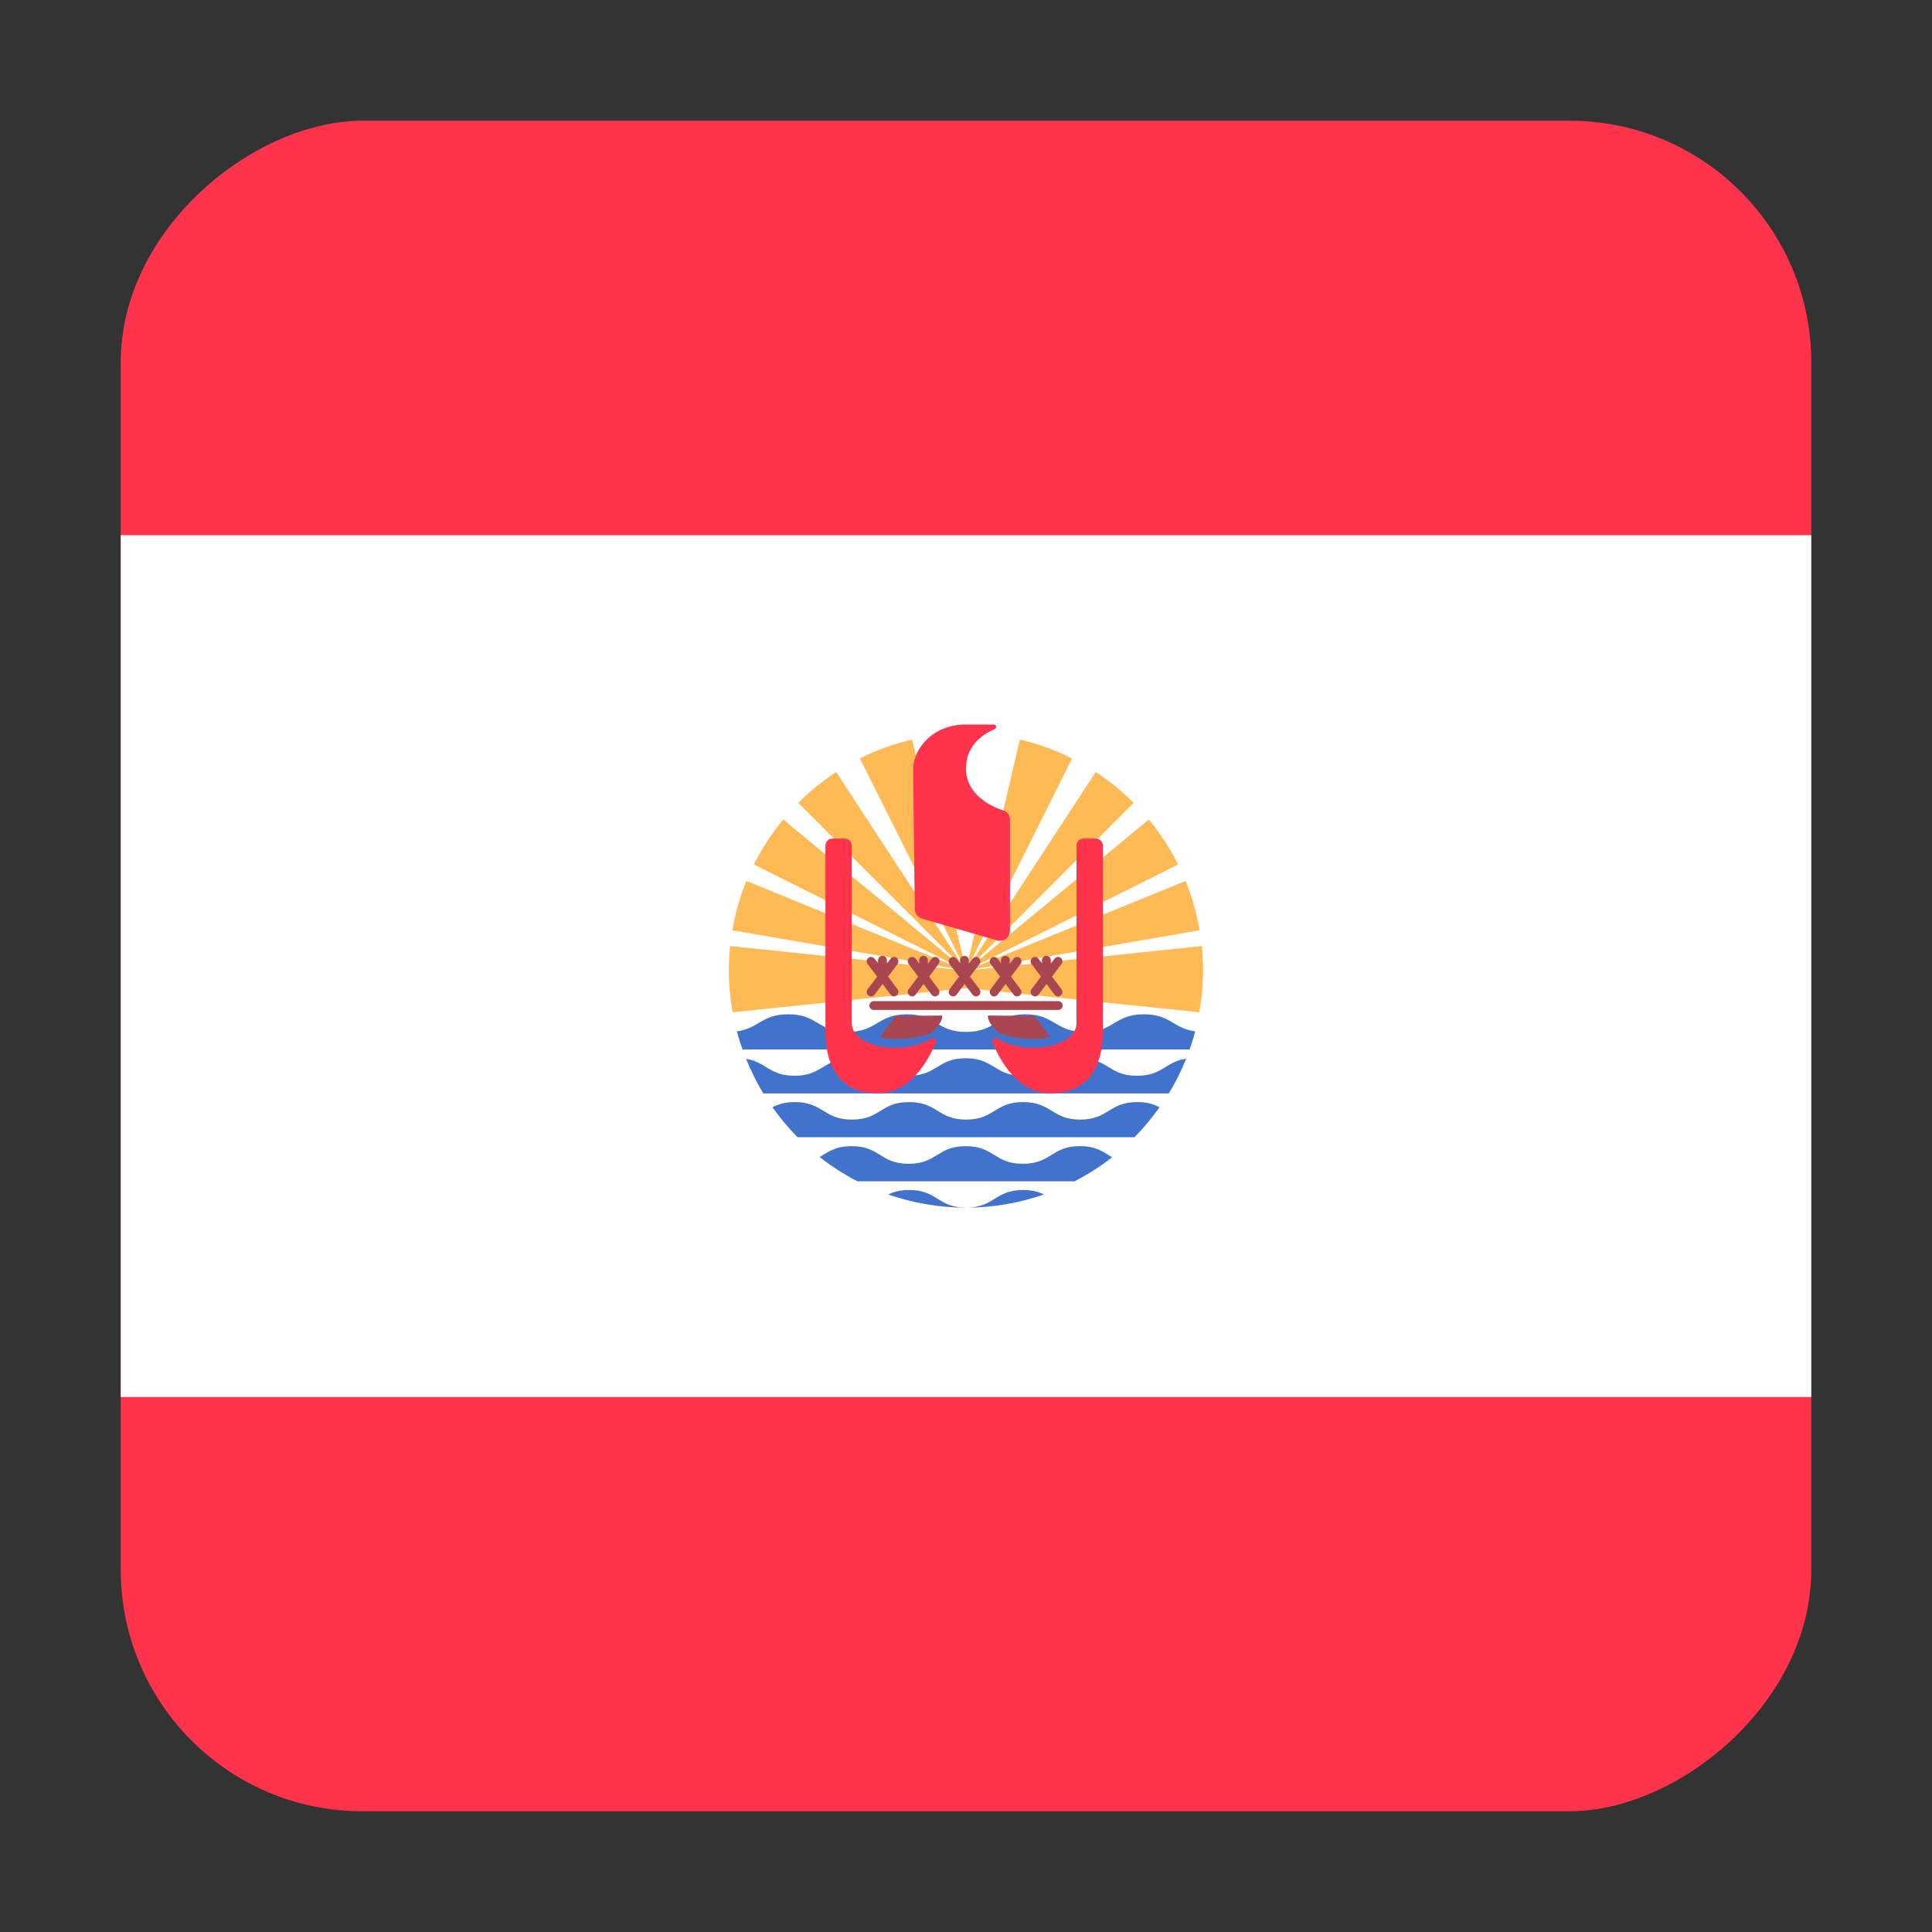 <svg width="16" height="16" viewBox="0 0 16 16" fill="none" xmlns="http://www.w3.org/2000/svg">
<rect x="0" y="0" width="16" height="16" fill="#333333" stroke="none"/>
<g clip-path="url(#clip0_5367_190049)">
<rect x="1" y="15" width="14" height="14" rx="2" transform="rotate(-90 1 15)" fill="#FF334B"/>
<path d="M15 4.432H1V11.569H15V4.432Z" fill="white"/>
<path d="M9.818 7.296L8.067 8.011C8.067 8.009 8.066 8.008 8.065 8.006L9.756 7.159C9.689 7.026 9.608 6.901 9.514 6.787L8.056 7.992C8.054 7.991 8.053 7.988 8.052 7.987L9.388 6.649C9.293 6.553 9.188 6.468 9.074 6.394L8.04 7.978C8.037 7.976 8.035 7.974 8.033 7.973L8.878 6.281C8.742 6.213 8.597 6.16 8.446 6.125L8.016 7.968C8.011 7.966 8.006 7.964 8 7.964C7.994 7.964 7.989 7.966 7.983 7.968L7.554 6.125C7.402 6.16 7.257 6.213 7.122 6.281L7.967 7.973C7.964 7.974 7.962 7.976 7.96 7.978L6.925 6.394C6.812 6.468 6.707 6.553 6.611 6.649L7.948 7.987C7.946 7.988 7.945 7.991 7.944 7.992L6.486 6.787C6.392 6.901 6.31 7.026 6.243 7.159L7.935 8.006C7.934 8.008 7.933 8.009 7.932 8.011L6.181 7.296C6.128 7.426 6.089 7.562 6.065 7.704L7.929 8.026C7.929 8.028 7.928 8.03 7.928 8.031L6.046 7.835C6.04 7.902 6.036 7.969 6.036 8.037C6.036 8.155 6.047 8.27 6.067 8.383L8 8.183L9.932 8.383C9.952 8.27 9.963 8.155 9.963 8.037C9.963 7.969 9.96 7.902 9.953 7.835L8.071 8.031C8.071 8.03 8.07 8.028 8.07 8.026L9.935 7.704C9.91 7.562 9.871 7.426 9.818 7.296Z" fill="#FFB955"/>
<path d="M6.103 8.541C6.116 8.592 6.132 8.642 6.149 8.691H9.852C9.869 8.642 9.885 8.592 9.898 8.541C9.717 8.518 9.694 8.4 9.473 8.4C9.228 8.4 9.228 8.546 8.983 8.546C8.737 8.546 8.737 8.4 8.492 8.4C8.246 8.4 8.246 8.546 8.001 8.546C7.756 8.546 7.756 8.4 7.51 8.4C7.265 8.4 7.265 8.546 7.019 8.546C6.774 8.546 6.774 8.4 6.528 8.4C6.307 8.4 6.284 8.518 6.103 8.541Z" fill="#4173CD"/>
<path d="M9.416 8.909C9.179 8.909 9.179 8.764 8.943 8.764C8.707 8.764 8.707 8.909 8.471 8.909C8.234 8.909 8.234 8.764 7.998 8.764C7.762 8.764 7.762 8.909 7.525 8.909C7.289 8.909 7.289 8.764 7.053 8.764C6.817 8.764 6.817 8.909 6.58 8.909C6.37 8.909 6.346 8.795 6.179 8.769C6.219 8.868 6.266 8.964 6.321 9.055H9.415H9.416H9.68C9.735 8.964 9.783 8.868 9.823 8.768C9.65 8.793 9.628 8.909 9.416 8.909Z" fill="#4173CD"/>
<path d="M9.603 9.17C9.557 9.146 9.503 9.127 9.419 9.127C9.182 9.127 9.182 9.272 8.946 9.272C8.71 9.272 8.71 9.127 8.473 9.127C8.237 9.127 8.237 9.272 8.001 9.272C7.765 9.272 7.765 9.127 7.528 9.127C7.292 9.127 7.292 9.272 7.056 9.272C6.819 9.272 6.819 9.127 6.582 9.127C6.498 9.127 6.443 9.146 6.397 9.17C6.46 9.258 6.529 9.341 6.605 9.418H9.395C9.471 9.341 9.54 9.258 9.603 9.17Z" fill="#4173CD"/>
<path d="M9.21 9.584C9.139 9.542 9.082 9.492 8.943 9.492C8.707 9.492 8.707 9.638 8.47 9.638C8.234 9.638 8.234 9.492 7.998 9.492C7.761 9.492 7.761 9.638 7.525 9.638C7.289 9.638 7.289 9.492 7.053 9.492C6.916 9.492 6.858 9.541 6.788 9.582C6.885 9.658 6.99 9.726 7.101 9.783H8.899C9.01 9.726 9.114 9.659 9.21 9.584Z" fill="#4173CD"/>
<path d="M7.529 9.855C7.452 9.855 7.4 9.871 7.356 9.892C7.558 9.962 7.775 10.001 8.001 10.001H8.001C7.765 10.001 7.765 9.855 7.529 9.855Z" fill="#4173CD"/>
<path d="M8.002 10.001C8.227 10.001 8.444 9.962 8.646 9.892C8.602 9.871 8.551 9.855 8.474 9.855C8.238 9.855 8.237 10 8.002 10.001Z" fill="#4173CD"/>
<path d="M8.258 7.788L7.636 7.608C7.601 7.598 7.577 7.566 7.576 7.53C7.573 7.3 7.563 6.488 7.563 6.364C7.563 6.218 7.709 6 8 6H8.229C8.251 6 8.258 6.03 8.238 6.038C8.132 6.083 8 6.177 8 6.364C8 6.585 8.211 6.68 8.311 6.713C8.343 6.723 8.364 6.752 8.364 6.784V7.709C8.363 7.763 8.311 7.803 8.258 7.788Z" fill="#FF334B"/>
<path d="M7.709 8.602C7.732 8.588 7.759 8.611 7.749 8.635C7.688 8.782 7.538 9.054 7.272 9.054C6.909 9.054 6.836 8.764 6.836 8.545V7.003C6.836 6.971 6.862 6.945 6.893 6.945H6.997C7.028 6.945 7.054 6.971 7.054 7.003V8.473C7.054 8.669 7.468 8.748 7.709 8.602Z" fill="#FF334B"/>
<path d="M8.26 8.602C8.237 8.588 8.21 8.611 8.22 8.635C8.281 8.782 8.43 9.054 8.696 9.054C9.06 9.054 9.133 8.764 9.133 8.545V7.003C9.133 6.971 9.107 6.945 9.075 6.945H8.972C8.94 6.945 8.915 6.971 8.915 7.003V8.473C8.915 8.669 8.501 8.748 8.26 8.602Z" fill="#FF334B"/>
<path d="M8.765 8.364H7.235C7.216 8.364 7.2 8.348 7.2 8.329V8.326C7.2 8.307 7.216 8.291 7.235 8.291H8.765C8.784 8.291 8.8 8.307 8.8 8.326V8.329C8.8 8.348 8.784 8.364 8.765 8.364Z" fill="#AA4650"/>
<path d="M7.355 8.088L7.433 7.983C7.446 7.967 7.442 7.945 7.426 7.932C7.41 7.92 7.387 7.924 7.375 7.94L7.345 7.981V7.952C7.345 7.932 7.328 7.916 7.308 7.916C7.288 7.916 7.272 7.932 7.272 7.952V7.978L7.243 7.94C7.231 7.924 7.208 7.92 7.192 7.932C7.176 7.945 7.173 7.967 7.185 7.983L7.264 8.088L7.185 8.193C7.173 8.209 7.176 8.232 7.192 8.244C7.199 8.249 7.206 8.252 7.214 8.252C7.225 8.252 7.236 8.247 7.243 8.237L7.309 8.149L7.375 8.237C7.382 8.247 7.393 8.252 7.404 8.252C7.412 8.252 7.419 8.249 7.426 8.244C7.442 8.232 7.445 8.209 7.433 8.193L7.355 8.088Z" fill="#AA4650"/>
<path d="M8.033 8.088L8.112 7.983C8.124 7.967 8.121 7.945 8.105 7.932C8.089 7.92 8.066 7.924 8.054 7.94L8.023 7.981V7.952C8.023 7.932 8.007 7.916 7.987 7.916C7.967 7.916 7.951 7.932 7.951 7.952V7.978L7.922 7.94C7.91 7.924 7.887 7.92 7.871 7.932C7.855 7.945 7.852 7.967 7.864 7.983L7.942 8.088L7.864 8.193C7.852 8.209 7.855 8.232 7.871 8.244C7.878 8.249 7.885 8.252 7.893 8.252C7.904 8.252 7.915 8.247 7.922 8.237L7.988 8.149L8.054 8.237C8.061 8.247 8.072 8.252 8.083 8.252C8.091 8.252 8.098 8.249 8.105 8.244C8.121 8.232 8.124 8.209 8.112 8.193L8.033 8.088Z" fill="#AA4650"/>
<path d="M7.695 8.088L7.773 7.983C7.785 7.967 7.782 7.945 7.766 7.932C7.75 7.92 7.727 7.924 7.715 7.94L7.684 7.981V7.952C7.684 7.932 7.668 7.916 7.648 7.916C7.628 7.916 7.612 7.932 7.612 7.952V7.978L7.583 7.94C7.571 7.924 7.548 7.92 7.532 7.932C7.516 7.945 7.513 7.967 7.525 7.983L7.604 8.088L7.525 8.193C7.513 8.209 7.516 8.232 7.532 8.244C7.539 8.249 7.546 8.252 7.554 8.252C7.565 8.252 7.576 8.247 7.583 8.237L7.649 8.149L7.715 8.237C7.722 8.247 7.733 8.252 7.744 8.252C7.752 8.252 7.759 8.249 7.766 8.244C7.782 8.232 7.785 8.209 7.773 8.193L7.695 8.088Z" fill="#AA4650"/>
<path d="M8.373 8.088L8.452 7.983C8.464 7.967 8.461 7.945 8.445 7.932C8.429 7.92 8.406 7.924 8.394 7.94L8.363 7.981V7.952C8.363 7.932 8.347 7.916 8.327 7.916C8.307 7.916 8.29 7.932 8.29 7.952V7.978L8.262 7.94C8.25 7.924 8.227 7.92 8.211 7.932C8.195 7.945 8.192 7.967 8.204 7.983L8.282 8.088L8.204 8.193C8.192 8.209 8.195 8.232 8.211 8.244C8.217 8.249 8.225 8.252 8.233 8.252C8.244 8.252 8.255 8.247 8.262 8.237L8.328 8.149L8.394 8.237C8.401 8.247 8.412 8.252 8.423 8.252C8.43 8.252 8.438 8.249 8.445 8.244C8.461 8.232 8.464 8.209 8.452 8.193L8.373 8.088Z" fill="#AA4650"/>
<path d="M8.712 8.088L8.791 7.983C8.803 7.967 8.8 7.945 8.784 7.932C8.768 7.92 8.745 7.924 8.733 7.94L8.702 7.981V7.952C8.702 7.932 8.686 7.916 8.666 7.916C8.646 7.916 8.629 7.932 8.629 7.952V7.978L8.601 7.94C8.589 7.924 8.566 7.92 8.55 7.932C8.534 7.945 8.53 7.967 8.542 7.983L8.621 8.088L8.542 8.193C8.53 8.209 8.534 8.232 8.55 8.244C8.556 8.249 8.564 8.252 8.571 8.252C8.583 8.252 8.593 8.247 8.601 8.237L8.667 8.149L8.733 8.237C8.74 8.247 8.751 8.252 8.762 8.252C8.769 8.252 8.777 8.249 8.783 8.244C8.8 8.232 8.803 8.209 8.791 8.193L8.712 8.088Z" fill="#AA4650"/>
<path d="M7.287 8.588C7.341 8.612 7.657 8.615 7.738 8.531C7.818 8.447 7.801 8.41 7.801 8.41L7.418 8.414L7.287 8.588Z" fill="#AA4650"/>
<path d="M8.697 8.588C8.644 8.612 8.328 8.615 8.247 8.531C8.166 8.447 8.183 8.41 8.183 8.41L8.566 8.414L8.697 8.588Z" fill="#AA4650"/>
</g>
<defs>
<clipPath id="clip0_5367_190049">
<rect x="1" y="15" width="14" height="14" rx="2" transform="rotate(-90 1 15)" fill="white"/>
</clipPath>
</defs>
</svg>
